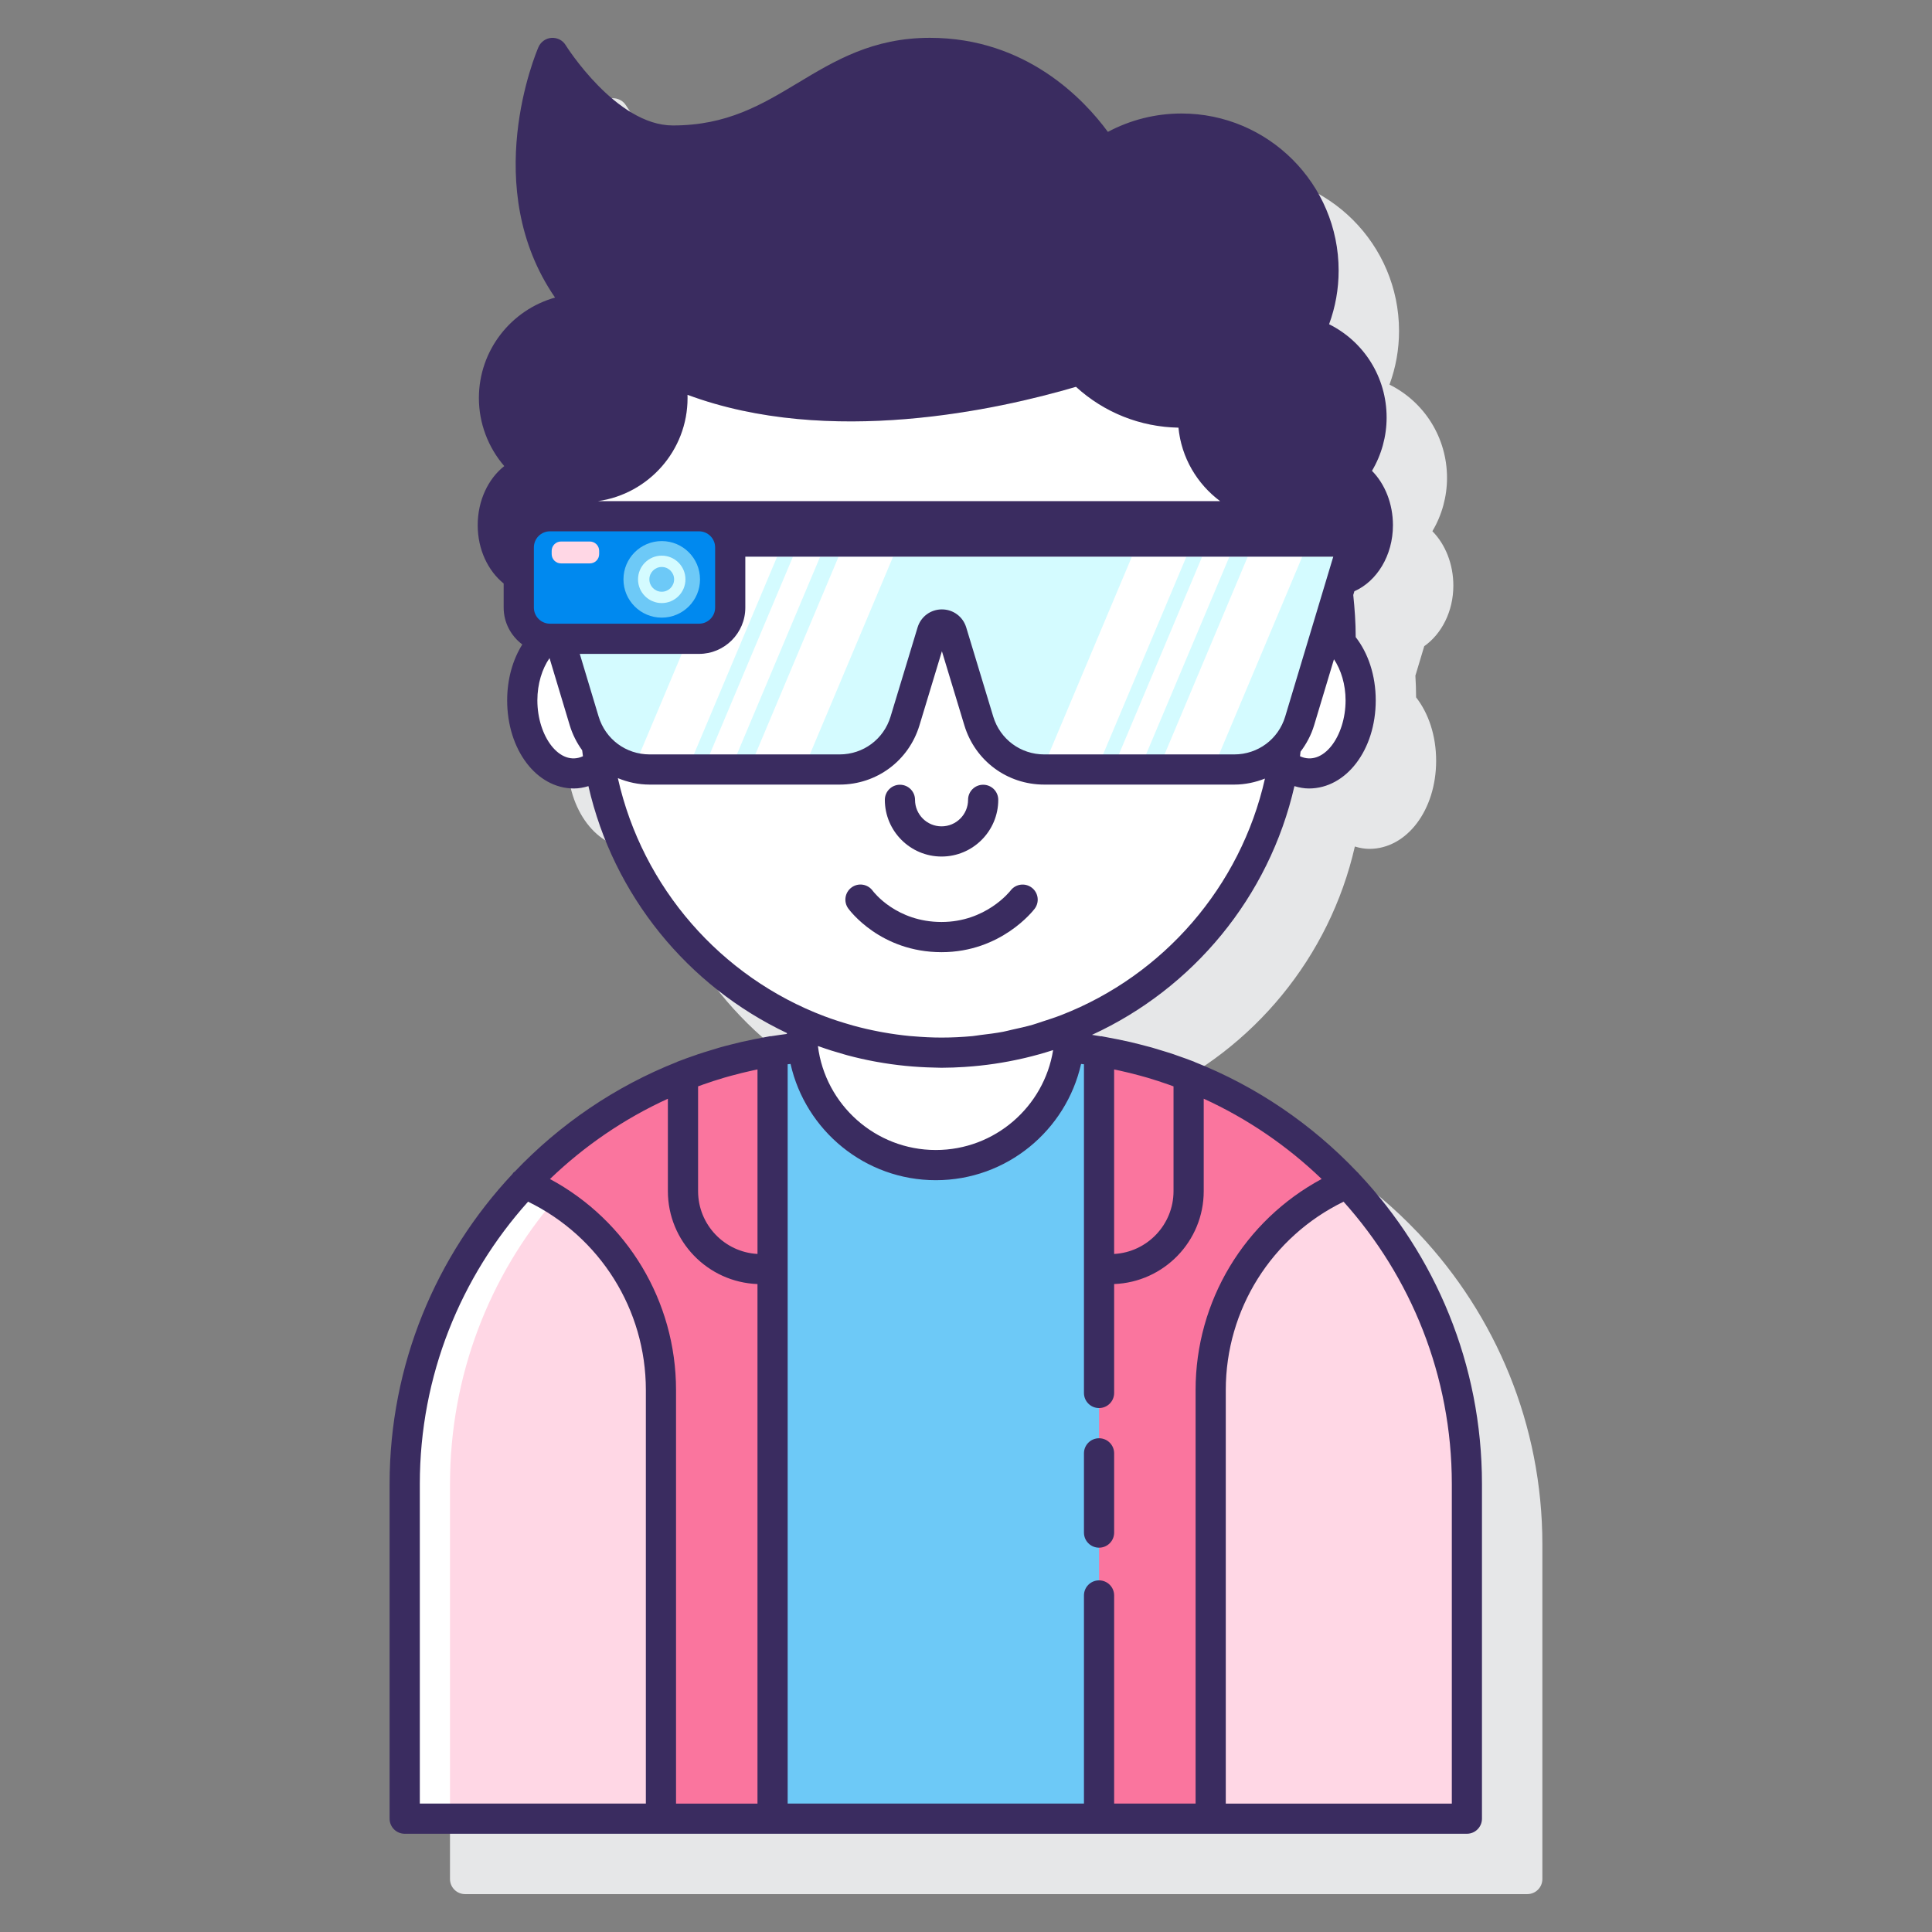<?xml version="1.0" encoding="utf-8"?>
<!-- Generator: Adobe Illustrator 22.0.1, SVG Export Plug-In . SVG Version: 6.00 Build 0)  -->
<svg version="1.1" id="Layer_1" xmlns="http://www.w3.org/2000/svg" xmlns:xlink="http://www.w3.org/1999/xlink" x="0px" y="0px"
	 viewBox="0 0 128 128" style="enable-background:new 0 0 128 128;" xml:space="preserve">
<rect x="0" y="0" width="128" height="128" fill="#808080" stroke="none"/>
<style type="text/css">
	.st0{fill:#263238;}
	.st1{fill:#E6E7E8;}
	.st2{fill:#FFD7E5;}
	.st3{fill:#0089EF;}
	.st4{fill:#6DC9F7;}
	.st5{fill:#FA759E;}
	.st6{fill:#FFFFFF;}
	.st7{fill:#3A2C60;}
	.st8{fill:#D4FBFF;}
</style>
<g>
	<path class="st1" d="M94.034,81.769c-0.042-0.052-0.083-0.099-0.134-0.141c-2.988-3.143-6.646-5.641-10.744-7.264
		c-0.014-0.006-0.025-0.017-0.04-0.023c-0.076-0.03-0.155-0.055-0.231-0.084c-0.338-0.13-0.678-0.253-1.022-0.371
		c-0.139-0.047-0.277-0.096-0.416-0.141c-0.371-0.121-0.746-0.234-1.123-0.341c-0.118-0.033-0.236-0.069-0.354-0.101
		c-0.401-0.109-0.807-0.207-1.215-0.299c-0.098-0.022-0.196-0.047-0.294-0.068c-0.443-0.096-0.891-0.179-1.341-0.255
		c-0.04-0.007-0.08-0.016-0.12-0.023c-0.009-0.002-0.015-0.007-0.024-0.008c-0.031-0.005-0.064-0.007-0.095-0.011
		c-0.176-0.028-0.354-0.052-0.531-0.077c6.696-3.074,11.739-9.14,13.413-16.478c0.315,0.095,0.635,0.156,0.958,0.156
		c2.482,0,4.427-2.564,4.427-5.838c0-1.667-0.506-3.147-1.328-4.201v-0.015c0-0.478-0.019-0.95-0.047-1.421l0.587-1.954
		c1.147-0.811,1.928-2.294,1.928-4.015c0-1.414-0.523-2.727-1.389-3.602c0.631-1.062,0.97-2.285,0.97-3.532
		c0-2.662-1.494-5.025-3.811-6.181c0.419-1.142,0.632-2.333,0.632-3.554c0-5.739-4.668-10.407-10.407-10.407
		c-1.712,0-3.382,0.419-4.881,1.217c-1.58-2.152-5.419-6.231-11.792-6.231c-3.782,0-6.296,1.512-8.726,2.974
		c-2.422,1.456-4.709,2.832-8.306,2.832c-3.76,0-7.068-5.271-7.101-5.324c-0.2-0.321-0.544-0.499-0.939-0.479
		c-0.377,0.028-0.709,0.262-0.86,0.609c-0.173,0.4-3.933,9.304,1.098,16.597c-2.908,0.815-5.046,3.491-5.046,6.655
		c0,1.667,0.61,3.267,1.681,4.51c-1.067,0.838-1.76,2.287-1.76,3.915c0,1.835,0.883,3.408,2.158,4.171v1.084
		c0,0.906,0.402,1.713,1.029,2.275c-0.767,1.045-1.234,2.474-1.234,4.076c0,3.273,1.944,5.838,4.426,5.838
		c0.322,0,0.643-0.061,0.958-0.156c1.651,7.241,6.583,13.246,13.147,16.357c0,0.02,0.003,0.038,0.003,0.058
		c-0.341,0.042-0.683,0.086-1.021,0.14c-0.031,0.005-0.062,0.006-0.092,0.011c-0.009,0.001-0.015,0.007-0.024,0.008
		c-0.035,0.006-0.07,0.014-0.105,0.02c-0.456,0.076-0.91,0.162-1.359,0.258c-0.096,0.021-0.191,0.045-0.287,0.066
		c-0.41,0.093-0.817,0.191-1.22,0.3c-0.119,0.032-0.236,0.067-0.355,0.101c-0.377,0.107-0.751,0.22-1.122,0.341
		c-0.139,0.046-0.278,0.094-0.417,0.141c-0.345,0.118-0.687,0.242-1.026,0.372c-0.075,0.029-0.152,0.053-0.227,0.083
		c-0.014,0.006-0.025,0.016-0.039,0.023c-4.099,1.623-7.757,4.121-10.745,7.265c-0.022,0.018-0.049,0.027-0.07,0.047
		c-0.033,0.032-0.052,0.074-0.08,0.109c-5.04,5.379-8.136,12.6-8.136,20.535v22.172c0,0.553,0.448,1,1,1h24.372h21.63h24.371
		c0.553,0,1-0.447,1-1v-22.172C102.186,94.378,99.084,87.149,94.034,81.769z"/>
	<g>
		<path class="st5" d="M68.125,69.262h-1.061c-1.514,0.314-3.082,0.48-4.689,0.48h0c-1.607,0-3.175-0.166-4.689-0.48h-1.811
			c-8.34,0-15.85,3.51-21.14,9.13c5.49,2.35,9.05,7.73,9.05,13.7v28.4h36.43v-28.4c0-5.97,3.56-11.35,9.05-13.7
			C83.975,72.772,76.465,69.262,68.125,69.262z"/>
		<path class="st2" d="M43.785,92.092v28.4h-16.97v-22.17c0-7.72,3-14.73,7.92-19.93C40.225,80.742,43.785,86.122,43.785,92.092z"/>
		<path class="st6" d="M36.775,79.461c-0.646-0.403-1.326-0.763-2.04-1.069c-4.92,5.2-7.92,12.21-7.92,19.93v22.17h3v-22.17
			C29.815,91.118,32.428,84.534,36.775,79.461z"/>
		<path class="st2" d="M97.185,98.322v22.17h-16.97v-28.4c0-5.97,3.56-11.35,9.05-13.7C94.185,83.592,97.185,90.602,97.185,98.322z"
			/>
		<g>
			<path class="st4" d="M70.801,69.392c-0.53,4.393-4.265,7.8-8.801,7.8c-4.536,0-8.271-3.406-8.801-7.8
				c-0.677,0.062-1.351,0.137-2.014,0.245v50.856h21.63V69.637C72.152,69.53,71.478,69.455,70.801,69.392z"/>
		</g>
		<path class="st6" d="M62.375,69.742L62.375,69.742c-3.29,0-6.417-0.696-9.247-1.941v0.52c0,4.9,3.972,8.872,8.872,8.872
			c4.9,0,8.872-3.972,8.872-8.872v-0.207C68.242,69.16,65.377,69.742,62.375,69.742z"/>
		<path class="st5" d="M78.75,71.272c-1.89-0.743-3.875-1.297-5.935-1.631v14.443h0.768c2.853,0,5.167-2.313,5.167-5.167V71.272z"/>
		<path class="st5" d="M51.185,69.641c-2.06,0.334-4.045,0.888-5.935,1.631v7.645c0,2.853,2.313,5.167,5.167,5.167h0.768V69.641z"/>
		<g>
			<g>
				<g>
					<g>
						<g>
							<path class="st6" d="M87.878,41.868l-1.771,5.892c-0.187,0.619-0.509,1.167-0.912,1.635c-0.047,0.401-0.086,0.805-0.153,1.2
								c0.498,0.399,1.066,0.645,1.679,0.645c1.892,0,3.426-2.166,3.426-4.838C90.147,44.307,89.198,42.54,87.878,41.868z"/>
							<path class="st6" d="M38.698,47.759l-1.777-5.913c-1.345,0.653-2.317,2.435-2.317,4.556c0,2.672,1.534,4.838,3.426,4.838
								c0.614,0,1.181-0.246,1.679-0.645c-0.07-0.413-0.112-0.834-0.16-1.253C39.17,48.886,38.877,48.352,38.698,47.759z"/>
						</g>
						<path class="st6" d="M84.536,34.796c0-0.078,0.002-0.157,0.005-0.235c-3.395-0.202-6.138-2.867-6.463-6.228
							c-2.539-0.049-4.921-1.001-6.791-2.706c-5.117,1.506-16.365,4.019-25.738,0.529c0.002,0.072,0.003,0.144,0.003,0.216
							c0,3.56-2.707,6.494-6.17,6.865v8.722v4.789c0,12.699,10.294,22.993,22.993,22.993h0c12.699,0,22.993-10.294,22.993-22.993
							v-4.789v-4.295C84.855,36.869,84.536,35.881,84.536,34.796z"/>
					</g>
				</g>
				<g>
					<g>
						<g>
							<g>
								<g>
									<g>
										<path class="st8" d="M48.38,36.879v3.376c0,1.141-0.925,2.067-2.067,2.067h-9.25l1.635,5.438
											c0.477,1.573,1.749,2.735,3.297,3.097c0.338,0.081,0.681,0.124,1.039,0.124h12.59c1.997,0,3.755-1.306,4.332-3.212
											l1.792-5.909c0.195-0.648,1.115-0.648,1.31,0l1.792,5.909c0.562,1.868,2.263,3.159,4.208,3.207
											c0.043,0.005,0.081,0.005,0.124,0.005h12.59c1.997,0,3.76-1.31,4.336-3.221l3.271-10.88H48.38z"/>
										<g>
											<path class="st6" d="M48.38,36.879v3.376c0,1.141-0.925,2.067-2.067,2.067h-0.724l-3.594,8.535
												c0.338,0.081,0.681,0.124,1.039,0.124h2.516l5.938-14.102H48.38z"/>
											<polygon class="st6" points="55.558,36.879 49.624,50.98 53.236,50.98 59.17,36.879 											"/>
											<polygon class="st6" points="52.536,36.879 46.598,50.98 48.4,50.98 54.338,36.879 											"/>
										</g>
										<g>
											<path class="st6" d="M74.99,36.879l-5.933,14.097c0.043,0.005,0.081,0.005,0.124,0.005h3.479l5.943-14.102H74.99z"/>
											<polygon class="st6" points="82.667,36.879 76.734,50.98 80.346,50.98 86.279,36.879 											"/>
											<polygon class="st6" points="79.646,36.879 73.708,50.98 75.509,50.98 81.452,36.879 											"/>
										</g>
									</g>
								</g>
							</g>
						</g>
						<g>
							<path class="st3" d="M46.313,42.322h-9.875c-1.141,0-2.067-0.925-2.067-2.067v-3.988c0-1.141,0.925-2.067,2.067-2.067h9.875
								c1.141,0,2.067,0.925,2.067,2.067v3.988C48.38,41.396,47.454,42.322,46.313,42.322z"/>
							<g>
								<circle class="st4" cx="43.842" cy="38.384" r="2.536"/>
								<circle class="st8" cx="43.842" cy="38.384" r="1.571"/>
								<circle class="st4" cx="43.842" cy="38.384" r="0.82"/>
							</g>
							<path class="st2" d="M39.079,37.327h-1.912c-0.341,0-0.617-0.276-0.617-0.617v-0.216c0-0.341,0.276-0.617,0.617-0.617h1.912
								c0.341,0,0.617,0.276,0.617,0.617v0.216C39.696,37.051,39.42,37.327,39.079,37.327z"/>
						</g>
					</g>
				</g>
			</g>
		</g>
		<g>
			<path class="st7" d="M72.815,102.538c0.553,0,1-0.447,1-1v-5.25c0-0.553-0.447-1-1-1s-1,0.447-1,1v5.25
				C71.815,102.091,72.262,102.538,72.815,102.538z"/>
			<path class="st7" d="M62.381,56.748c2.071,0,3.756-1.686,3.756-3.757c0-0.553-0.447-1-1-1s-1,0.447-1,1
				c0,0.969-0.788,1.757-1.757,1.757s-1.757-0.788-1.757-1.757c0-0.553-0.448-1-1-1s-1,0.447-1,1
				C58.624,55.062,60.309,56.748,62.381,56.748z"/>
			<path class="st7" d="M62.381,63.084c3.943,0,6.08-2.76,6.168-2.878c0.332-0.438,0.246-1.061-0.19-1.395
				c-0.435-0.333-1.063-0.255-1.4,0.183c-0.066,0.085-1.654,2.09-4.578,2.09c-2.983,0-4.491-1.974-4.564-2.071
				c-0.324-0.442-0.947-0.545-1.393-0.221c-0.448,0.323-0.549,0.948-0.226,1.396C56.284,60.306,58.335,63.084,62.381,63.084z"/>
			<path class="st7" d="M90.036,77.772c-0.044-0.055-0.088-0.104-0.142-0.148c-2.989-3.141-6.644-5.641-10.742-7.262
				c-0.013-0.006-0.023-0.016-0.037-0.021c-0.369-0.145-0.743-0.275-1.116-0.405c-0.084-0.029-0.166-0.062-0.25-0.09
				c-0.268-0.091-0.539-0.171-0.81-0.254c-0.21-0.064-0.418-0.131-0.63-0.191c-0.263-0.074-0.527-0.141-0.792-0.208
				c-0.218-0.055-0.435-0.111-0.654-0.161c-0.273-0.063-0.547-0.12-0.821-0.175c-0.211-0.042-0.421-0.083-0.634-0.121
				c-0.145-0.026-0.289-0.059-0.434-0.083c-0.018-0.003-0.036,0.005-0.054,0.003c-0.026-0.004-0.051-0.009-0.077-0.013
				c-0.01,0-0.019-0.006-0.029-0.006c-0.001,0-0.002,0.001-0.003,0.001c-0.155-0.024-0.308-0.054-0.464-0.076
				c6.696-3.074,11.739-9.14,13.412-16.479c0.316,0.095,0.637,0.156,0.96,0.156c2.482,0,4.427-2.564,4.427-5.838
				c0-1.664-0.507-3.137-1.328-4.19v-0.026c0-0.936-0.067-1.855-0.161-2.766l0.074-0.247c1.484-0.657,2.555-2.357,2.555-4.376
				c0-1.414-0.523-2.727-1.389-3.602c0.631-1.062,0.97-2.285,0.97-3.532c0-2.662-1.494-5.025-3.811-6.181
				c0.419-1.142,0.632-2.333,0.632-3.554c0-5.739-4.668-10.407-10.407-10.407c-1.712,0-3.382,0.419-4.881,1.217
				c-1.58-2.152-5.419-6.231-11.792-6.231c-3.782,0-6.296,1.512-8.726,2.974c-2.422,1.456-4.709,2.832-8.306,2.832
				c-3.76,0-7.068-5.271-7.101-5.324c-0.2-0.321-0.544-0.499-0.939-0.479c-0.377,0.028-0.709,0.262-0.86,0.609
				c-0.173,0.4-3.933,9.304,1.098,16.597c-2.908,0.815-5.046,3.491-5.046,6.655c0,1.667,0.61,3.267,1.681,4.51
				c-1.067,0.838-1.76,2.287-1.76,3.915c0,1.616,0.686,3.027,1.72,3.863v1.596c0,1.001,0.489,1.883,1.234,2.443
				c-0.624,0.999-1.002,2.278-1.002,3.704c0,3.273,1.944,5.838,4.426,5.838c0.323,0,0.643-0.061,0.958-0.156
				c1.651,7.241,6.583,13.246,13.147,16.357c0,0.021,0.003,0.041,0.003,0.062c-0.318,0.04-0.634,0.085-0.949,0.135
				c-0.001,0-0.002-0.001-0.003-0.001c-0.011,0-0.02,0.006-0.031,0.006c-0.025,0.004-0.05,0.008-0.075,0.012
				c-0.018,0.002-0.036-0.006-0.055-0.003c-0.147,0.024-0.293,0.058-0.44,0.084c-0.207,0.037-0.412,0.077-0.617,0.118
				c-0.28,0.056-0.56,0.114-0.839,0.178c-0.21,0.048-0.419,0.102-0.628,0.155c-0.273,0.069-0.547,0.138-0.818,0.215
				c-0.198,0.056-0.392,0.119-0.588,0.179c-0.284,0.087-0.569,0.171-0.851,0.267c-0.043,0.015-0.085,0.031-0.127,0.046
				c-0.413,0.142-0.825,0.287-1.231,0.446c-0.014,0.005-0.024,0.016-0.038,0.022c-4.097,1.621-7.751,4.12-10.739,7.26
				c-0.025,0.02-0.056,0.032-0.079,0.054c-0.033,0.033-0.053,0.076-0.082,0.113c-5.039,5.376-8.133,12.597-8.133,20.53v22.173
				c0,0.553,0.448,1,1,1h24.371h21.63h24.371c0.553,0,1-0.447,1-1V98.32C98.186,90.378,95.086,83.15,90.036,77.772z M73.815,70.854
				c0.111,0.023,0.222,0.046,0.333,0.07c0.46,0.101,0.917,0.213,1.372,0.337c0.164,0.045,0.328,0.089,0.49,0.137
				c0.479,0.14,0.954,0.297,1.425,0.463c0.105,0.037,0.209,0.076,0.314,0.114v6.943c0,2.22-1.745,4.04-3.935,4.16V70.854z
				 M69.772,69.573c-0.602,3.747-3.858,6.618-7.772,6.618c-4.007,0-7.325-3.01-7.811-6.887c0.028,0.01,0.058,0.017,0.086,0.027
				c0.542,0.195,1.094,0.367,1.654,0.524c0.078,0.021,0.155,0.045,0.233,0.066c0.581,0.156,1.172,0.289,1.77,0.401
				c0.059,0.011,0.119,0.021,0.178,0.032c1.229,0.222,2.49,0.349,3.777,0.375c0.036,0.001,0.071,0.002,0.107,0.003
				c0.127,0.002,0.253,0.01,0.381,0.01c0.516,0,1.027-0.022,1.535-0.054c0.021-0.001,0.042-0.003,0.063-0.005
				c1.287-0.085,2.546-0.273,3.771-0.554c0.069-0.016,0.137-0.031,0.206-0.047c0.594-0.142,1.18-0.304,1.757-0.49
				C69.728,69.585,69.75,69.58,69.772,69.573z M35.371,36.267c0-0.588,0.479-1.066,1.067-1.066h9.875
				c0.588,0,1.066,0.479,1.066,1.066v3.988c0,0.588-0.479,1.066-1.066,1.066h-9.875c-0.588,0-1.067-0.479-1.067-1.066V36.267z
				 M39.659,47.469l-1.247-4.147h7.901c1.691,0,3.066-1.376,3.066-3.066v-3.376h35.584h3.37l-3.184,10.59
				c-0.451,1.503-1.809,2.512-3.377,2.512H69.181c-1.564,0-2.921-1.006-3.375-2.504l-1.791-5.909
				c-0.217-0.715-0.864-1.195-1.612-1.195c-0.747,0-1.395,0.48-1.611,1.195l-1.791,5.909c-0.454,1.498-1.81,2.504-3.375,2.504
				H43.036C41.467,49.98,40.111,48.972,39.659,47.469z M86.13,50.104c0.011-0.075,0.014-0.15,0.024-0.226
				c0.003-0.027,0.007-0.054,0.011-0.08c0.391-0.516,0.705-1.101,0.901-1.753l1.313-4.367c0.465,0.698,0.769,1.661,0.769,2.725
				C89.147,48.791,87.663,50.808,86.13,50.104z M45.551,26.372c0-0.072-0.001-0.144-0.003-0.216
				c9.374,3.49,20.621,0.977,25.738-0.529c1.87,1.705,4.253,2.658,6.791,2.706c0.192,1.99,1.237,3.732,2.759,4.867H46.313h-6.694
				C42.967,32.722,45.551,29.849,45.551,26.372z M38.62,50.104c-1.529,0.703-3.018-1.313-3.018-3.702c0-1.1,0.317-2.097,0.806-2.801
				l1.336,4.443c0.184,0.613,0.469,1.17,0.827,1.665c0.015,0.119,0.029,0.239,0.046,0.358C38.618,50.08,38.619,50.092,38.62,50.104z
				 M40.935,51.554c0.652,0.267,1.358,0.427,2.101,0.427h12.591c2.452,0,4.578-1.577,5.289-3.924l1.488-4.911l1.488,4.911
				c0.711,2.347,2.837,3.924,5.289,3.924h12.591c0.718,0,1.401-0.149,2.035-0.399c-1.618,7.176-6.737,13.034-13.475,15.661
				c-0.419,0.163-0.844,0.301-1.269,0.437c-0.213,0.068-0.421,0.147-0.636,0.208c-0.455,0.131-0.917,0.232-1.379,0.333
				c-0.2,0.044-0.395,0.1-0.597,0.138c-0.49,0.092-0.986,0.153-1.482,0.212c-0.181,0.021-0.357,0.057-0.538,0.074
				c-0.68,0.063-1.366,0.097-2.055,0.097c-0.633,0-1.258-0.033-1.878-0.086c-0.074-0.006-0.149-0.01-0.223-0.017
				c-0.593-0.057-1.178-0.139-1.756-0.242c-0.091-0.016-0.181-0.032-0.271-0.05c-0.575-0.11-1.142-0.24-1.7-0.393
				c-0.077-0.021-0.153-0.045-0.229-0.067c-0.571-0.164-1.135-0.345-1.686-0.553c-0.006-0.002-0.012-0.004-0.018-0.006
				C47.768,64.737,42.562,58.814,40.935,51.554z M50.185,85.072v34.421h-5.396v-27.4c0-5.89-3.237-11.226-8.352-13.98
				c2.272-2.185,4.909-3.993,7.812-5.319v6.123C44.25,82.239,46.892,84.949,50.185,85.072z M50.185,83.077
				c-2.19-0.12-3.935-1.94-3.935-4.16v-6.943c0.107-0.039,0.214-0.079,0.321-0.117c0.47-0.165,0.944-0.321,1.422-0.461
				c0.159-0.047,0.32-0.09,0.481-0.134c0.456-0.125,0.916-0.237,1.377-0.338c0.111-0.024,0.223-0.047,0.335-0.071V83.077z
				 M27.814,98.32c0-7.182,2.717-13.738,7.172-18.705c4.761,2.321,7.804,7.138,7.804,12.477v27.4H27.814V98.32z M52.185,119.493
				V84.084V70.51c0.063-0.008,0.128-0.014,0.191-0.021c0.992,4.402,4.926,7.702,9.624,7.702s8.632-3.3,9.624-7.702
				c0.063,0.008,0.128,0.013,0.191,0.021v13.573v8.204c0,0.553,0.447,1,1,1s1-0.447,1-1v-7.216c3.293-0.123,5.935-2.833,5.935-6.155
				v-6.124c2.903,1.326,5.54,3.134,7.813,5.319c-5.115,2.754-8.352,8.089-8.352,13.98v27.4h-5.396v-13.788c0-0.553-0.447-1-1-1
				s-1,0.447-1,1v13.788H52.185z M96.186,119.493H81.211v-27.4c0-5.34,3.043-10.157,7.804-12.477
				c4.455,4.967,7.172,11.522,7.172,18.705V119.493z"/>
		</g>
	</g>
</g>
</svg>
